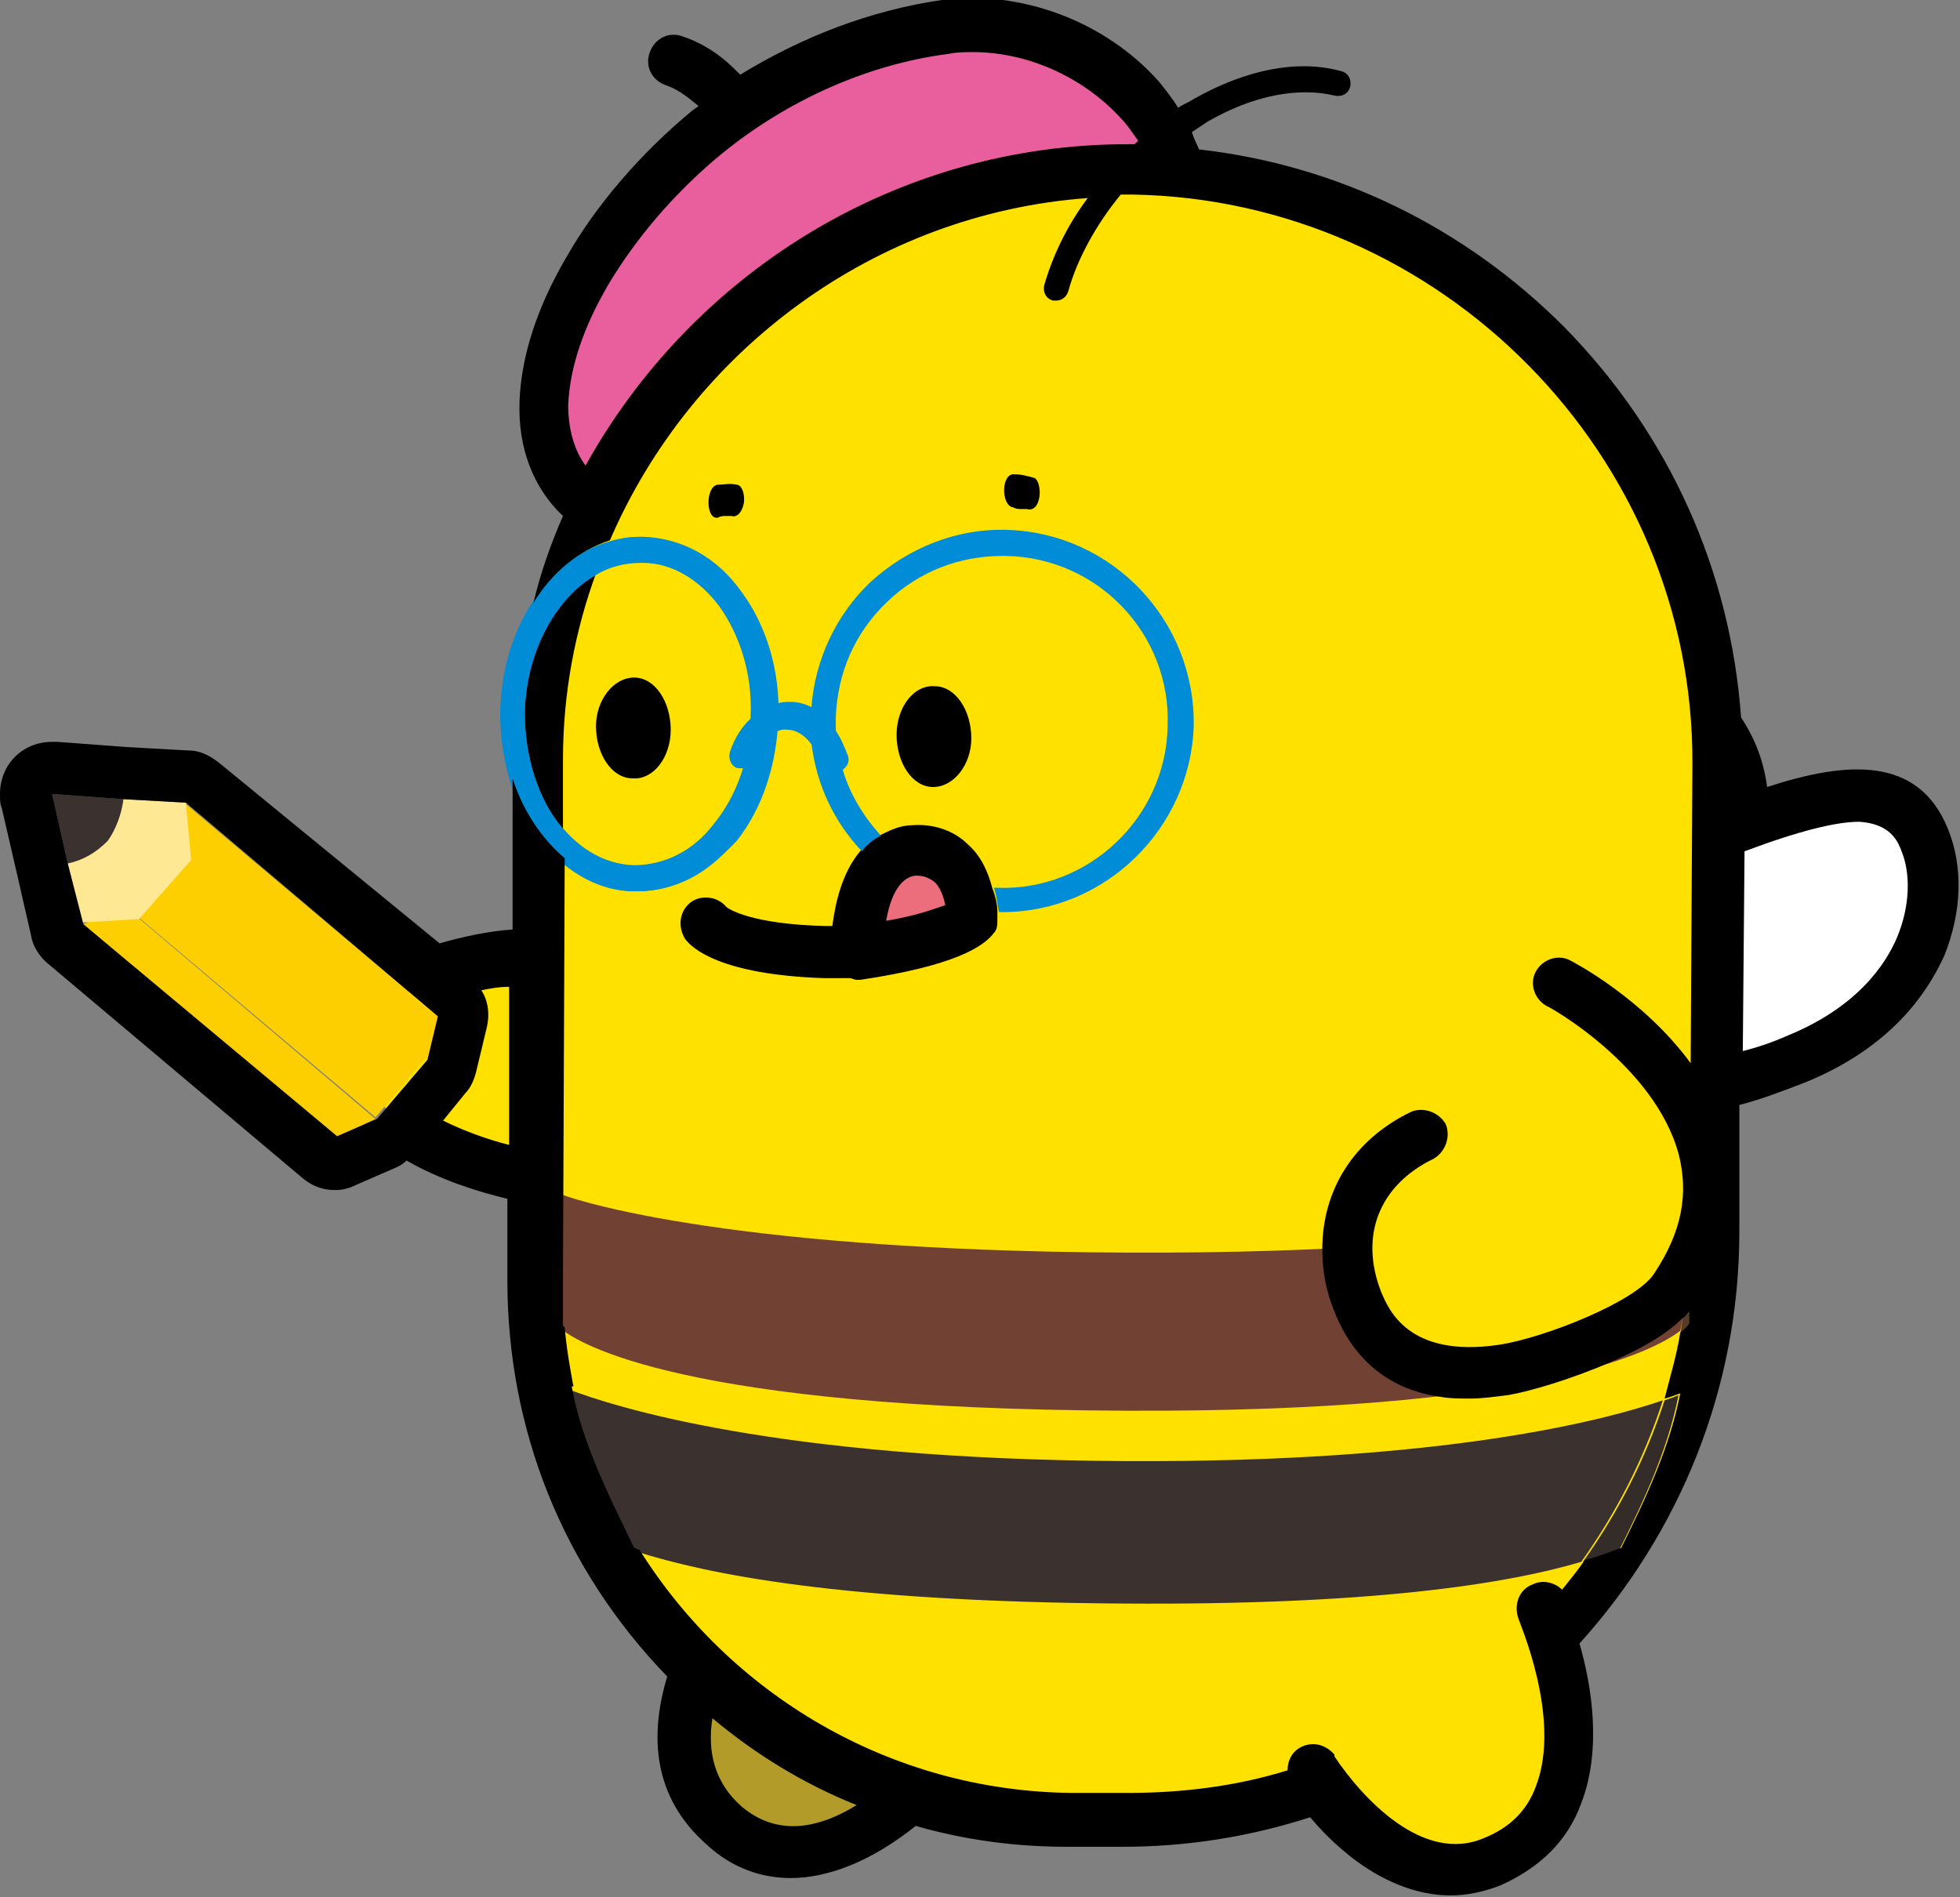 <?xml version="1.0" encoding="utf-8"?>
<!-- Generator: Adobe Illustrator 23.0.0, SVG Export Plug-In . SVG Version: 6.00 Build 0)  -->
<svg version="1.1" id="레이어_1" xmlns="http://www.w3.org/2000/svg" xmlns:xlink="http://www.w3.org/1999/xlink" x="0px"
	 y="0px" width="112.8px" height="109.2px" viewBox="0 0 112.8 109.2" style="enable-background:new 0 0 112.8 109.2;"
	 xml:space="preserve">
<rect x="0" y="0" width="112.8" height="109.2" fill="#808080" stroke="none"/>
<style type="text/css">
	.st0{clip-path:url(#SVGID_2_);fill:#FFFFFF;}
	.st1{clip-path:url(#SVGID_2_);fill:#E95F9E;}
	.st2{clip-path:url(#SVGID_2_);fill:#B39B2A;}
	.st3{clip-path:url(#SVGID_2_);fill:#FFE100;}
	.st4{clip-path:url(#SVGID_2_);fill:#543B2A;}
	.st5{clip-path:url(#SVGID_2_);fill:#332C28;}
	.st6{clip-path:url(#SVGID_2_);fill:#714234;}
	.st7{clip-path:url(#SVGID_2_);fill:#3B322F;}
	.st8{clip-path:url(#SVGID_2_);fill:#EC6D7B;}
	.st9{clip-path:url(#SVGID_2_);fill:#008CD6;}
	.st10{clip-path:url(#SVGID_2_);fill:#FDCF00;}
	.st11{clip-path:url(#SVGID_2_);fill:#FFE893;}
	.st12{clip-path:url(#SVGID_2_);}
</style>
<g>
	<defs>
		<rect id="SVGID_1_" x="0" y="0" width="112.8" height="109.2"/>
	</defs>
	<clipPath id="SVGID_2_">
		<use xlink:href="#SVGID_1_"  style="overflow:visible;"/>
	</clipPath>
	<path class="st0" d="M41.6,5.5c0,0-1-1.3-2.8-1.9"/>
	<path class="st1" d="M54.4,1.6c-5,0.7-9.8,2.8-13.7,6.1c-2.5,2.1-5.1,4.9-6.9,8c-1.4,2.4-2.4,5-2.5,7.6c-0.2,4.3,2.6,6.9,6.7,7.3
		c9,1,18.4-1.9,25-7.9c0.9-0.8,1.7-1.6,2.4-2.5c0.3-0.4,0.6-0.8,0.9-1.2c0.8-1.2,1.4-2.5,1.7-3.9C70,7.2,61.8,0.6,54.4,1.6"/>
	<path class="st2" d="M44.4,89.1c0,0-9.1,10.4-2.7,16c3.5,3.1,7.7,0.9,10.6-1.5"/>
	<path class="st0" d="M96,55.8c-5.9,5.5-12.8,7.7-15.4,4.9c-2.6-2.8,0.1-9.5,6-15c5.9-5.5,9.2-7.2,11.8-4.4
		C101,44.1,101.9,50.3,96,55.8"/>
	<path class="st0" d="M103.5,61c-7.4,3.1-14.7,2.7-16.1-0.8c-1.5-3.5,3.4-8.9,10.8-11.9c7.4-3.1,11.1-3.5,12.6,0
		C112.3,51.8,110.9,57.9,103.5,61"/>
	<path class="st3" d="M36.8,55.7c0,0-13.7-2.8-15.4,4.7c-1.4,5.9,10.4,7.5,10.4,7.5"/>
	<path class="st3" d="M64.7,104.9c18.7,0,33.9-15.2,34-33.8l0.1-27c0-9-3.5-17.6-9.9-24.1c-6.4-6.5-14.9-10.1-24-10.1h-0.2
		C46.2,9.9,31,25,30.9,43.7l-0.2,30c0,8.2,3.2,16,9,21.9c5.8,5.9,13.6,9.2,21.8,9.2L64.7,104.9z"/>
	<path class="st4" d="M32.4,76.6c-0.1-0.1-0.1-0.1-0.1-0.1l0-7.7l0,4.9C32.2,74.7,32.3,75.7,32.4,76.6"/>
	<path class="st4" d="M97.2,76.3c0,0-0.1,0.2-0.5,0.5c0.3-1.9,0.5-3.8,0.5-5.7L97.2,76.3z"/>
	<path class="st5" d="M96.6,80.3c-0.6,3.1-2,6.1-3.4,8.9c-0.6,0.2-1.3,0.5-2.1,0.7c2-2.8,3.6-5.9,4.7-9.3
		C96.1,80.5,96.4,80.4,96.6,80.3"/>
	<path class="st5" d="M36.7,89.3c-0.1,0-0.2-0.1-0.3-0.1c-1.4-2.9-3-6-3.6-9.3c0,0,0.1,0,0.1,0C33.6,83.3,34.9,86.5,36.7,89.3"/>
	<path class="st6" d="M64.9,72.1c23.9,0.1,32.4-3.1,32.4-3.1l0,1.9c0,2-0.2,3.9-0.6,5.7c-1.7,1.3-8.6,4.7-31.9,4.6
		c-25.6-0.1-31.5-3.9-32.5-4.7c-0.1-1-0.1-1.9-0.1-2.9l0-4.9C32.3,68.8,40.9,72,64.9,72.1"/>
	<path class="st7" d="M64.8,84.1c18.5,0.1,27.7-2.4,30.9-3.5c-1.1,3.4-2.7,6.5-4.7,9.3c-4.4,1.3-12.2,2.5-26.3,2.4
		c-16.3-0.1-24-1.7-28.1-3c-1.8-2.8-3.1-6-3.8-9.3C35.2,80.9,44.5,84,64.8,84.1"/>
	<path class="st3" d="M89.7,56.7c0,0,13.4,7.1,6.8,17.5C95,76.5,89,78.6,86.6,79c-3,0.5-6.8,0.2-8.4-4c-1.6-4.2,0-7.8,3.7-9.6"/>
	<path class="st3" d="M88.7,92.6c0,0,5.1,11.2-2.8,14.6c-4.3,1.9-8.5-2.2-10.5-5.3"/>
	<path class="st3" d="M54.9,52.7c0,0-1.6,2.1-7.4,1.9c-5.8-0.1-6.8-1.6-6.8-1.6"/>
	<path class="st8" d="M49.4,54.7c0,0-0.1-5.6,3.2-5.8c3.3-0.2,3.3,4,3.3,4S55.1,54,49.4,54.7"/>
	<path class="st9" d="M36.7,51.3c-0.1,0-0.1,0-0.2,0c-4.4-0.1-7.8-4.8-7.7-10.4c0.1-5.5,3.7-10,8.1-10c0.1,0,0.1,0,0.2,0
		c2.2,0.1,4.2,1.2,5.6,3.2c1.4,1.9,2.2,4.5,2.1,7.2c-0.1,2.7-0.9,5.2-2.4,7.1C40.7,50.2,38.8,51.3,36.7,51.3 M36.8,32.3
		c-3.6,0-6.5,3.8-6.6,8.6c-0.1,4.8,2.7,8.8,6.3,8.9c1.7,0,3.4-0.8,4.6-2.4c1.3-1.6,2.1-3.8,2.1-6.2c0.1-2.4-0.6-4.6-1.8-6.3
		c-1.2-1.6-2.8-2.6-4.5-2.6C36.9,32.3,36.9,32.3,36.8,32.3"/>
	<path class="st9" d="M48,44.3c0.1,0,0.1,0,0.2,0c0.4-0.1,0.6-0.5,0.5-0.9c-0.5-1.8-1.8-2.9-3.3-2.9c-1.5,0-2.8,1-3.4,2.8
		c-0.1,0.4,0.1,0.8,0.4,0.9c0.4,0.1,0.8-0.1,0.9-0.4c0.4-1.2,1.2-1.9,2-1.8c0.8,0,1.6,0.8,1.9,1.9C47.5,44.1,47.7,44.3,48,44.3"/>
	<polygon class="st10" points="24.6,61 25.2,58.5 10.6,46.2 10,48.7 	"/>
	<rect x="13.6" y="47" transform="matrix(0.645 -0.764 0.764 0.645 -37.585 32.134)" class="st10" width="4.5" height="19"/>
	<polygon class="st10" points="19.3,65.5 21.6,64.4 7.1,52.1 4.8,53.2 	"/>
	<path class="st11" d="M3.9,49.7c0.8-0.2,1.6-0.6,2.2-1.3C6.7,47.7,7,46.8,7.1,46l3.6,0.2l0.3,3.3L8,52.9l-3.3,0.2L3.9,49.7z"/>
	<path class="st7" d="M3.9,49.7l-0.9-4L7.1,46c-0.1,0.8-0.4,1.7-0.9,2.4C5.5,49.1,4.8,49.5,3.9,49.7"/>
	<path class="st12" d="M34.3,33c-1.2,3.3-1.9,6.9-1.9,10.7l0,4c-1.4-1.6-2.2-4.1-2.2-6.7C30.3,37.4,31.9,34.4,34.3,33"/>
	<path class="st12" d="M36.5,39c1.2,0,2.1,1.4,2.1,3c0,1.6-1,2.9-2.2,2.8c-1.2,0-2.1-1.4-2.1-3C34.3,40.3,35.3,39,36.5,39"/>
	<path class="st12" d="M53.7,45.3c-1.2,0-2.1-1.4-2.1-3c0-1.6,1-2.9,2.2-2.8c1.2,0,2.1,1.4,2.1,3C55.9,44,54.9,45.3,53.7,45.3"/>
	<path class="st12" d="M58.4,27.3c0.4,0,0.7,0.1,1.1,0.2c0.3,0.1,0.4,0.8,0.3,1.2c-0.1,0.5-0.4,0.7-0.7,0.6c0.1,0-0.1,0-0.1,0
		c-0.1,0-0.1,0-0.2,0c-0.2,0-0.3,0-0.5-0.1C57.6,29.1,57.6,27.2,58.4,27.3"/>
	<path class="st12" d="M42.1,29.7c0.1,0-0.1,0-0.1,0c-0.1,0-0.1,0-0.2,0c-0.2,0-0.3,0-0.5,0.1c-0.7,0.1-0.7-1.8,0-1.9
		c0.4,0,0.7-0.1,1.1,0c0.3,0,0.5,0.6,0.4,1.1C42.7,29.5,42.4,29.8,42.1,29.7"/>
	<path class="st12" d="M57.2,53.7c0.2-0.2,0.2-0.5,0.2-0.8c0-0.1,0-0.2,0-0.4c0-0.4-0.1-0.9-0.3-1.4c-0.2-0.8-0.6-1.8-1.4-2.5
		c-0.8-0.8-2-1.2-3.2-1.1c-0.7,0-1.3,0.3-1.9,0.6c-0.4,0.2-0.8,0.6-1.1,0.9c-1,1.2-1.4,2.8-1.6,4.3c-0.1,0-0.2,0-0.4,0
		c-4.3-0.1-5.6-1-5.7-1.1c-0.5-0.6-1.4-0.7-2-0.3c-0.7,0.5-0.8,1.4-0.4,2.1c0.4,0.6,2.1,2.1,8,2.3c0.2,0,0.4,0,0.6,0
		c0.3,0,0.6,0,0.9,0c0.1,0,0.3,0.1,0.4,0.1c0.1,0,0.1,0,0.2,0C54.9,55.6,56.6,54.5,57.2,53.7 M51,53c0.2-1.2,0.7-2.5,1.7-2.6
		c0.6,0,0.8,0.2,1,0.3c0.4,0.3,0.6,0.9,0.7,1.4C53.8,52.3,52.8,52.7,51,53"/>
	<path class="st9" d="M35,31.2c-1.8,0.5-3.3,1.8-4.4,3.6c-1.1,1.7-1.7,3.8-1.8,6.1c0,1.5,0.2,2.9,0.6,4.2c0.6,1.9,1.7,3.5,3,4.6
		c1.2,1,2.6,1.6,4.1,1.6c0.1,0,0.1,0,0.2,0c2.1,0,4.1-1,5.6-2.9c1.4-1.7,2.2-3.9,2.4-6.3c0.3-0.1,0.5-0.2,0.8-0.2
		c0.5,0,0.9,0.2,1.2,0.6c0,0.1,0,0.2,0,0.3c0.3,2.4,1.3,4.5,2.9,6.2c0.3-0.4,0.7-0.7,1.1-0.9c-1-1.1-1.8-2.4-2.2-3.8
		c0.3-0.2,0.4-0.5,0.3-0.8c-0.2-0.5-0.4-1-0.7-1.4c0-0.3,0-0.5,0-0.8c0.1-2.6,1.1-4.9,3-6.7c1.8-1.7,4.1-2.6,6.6-2.6
		c0.1,0,0.2,0,0.2,0c5.3,0.1,9.5,4.5,9.3,9.8c-0.1,5.3-4.6,9.5-9.8,9.3c-0.1,0-0.2,0-0.2,0c0.2,0.6,0.2,1.1,0.3,1.4
		c0.1,0,0.1,0,0.2,0c5.9,0,10.8-4.8,11-10.7c0.1-6.1-4.7-11.1-10.7-11.3c-2.9-0.1-5.7,1-7.9,3c-2,1.9-3.2,4.5-3.4,7.2
		c-0.4-0.2-0.8-0.3-1.2-0.3c-0.3,0-0.5,0-0.8,0.1c-0.1-2.4-0.8-4.7-2.1-6.4c-1.5-2-3.5-3.1-5.6-3.2c-0.1,0-0.1,0-0.2,0
		C36.2,30.9,35.6,31,35,31.2 M32.4,47.7c-1.4-1.6-2.2-4.1-2.2-6.7c0.1-3.5,1.8-6.6,4.1-7.9c0.8-0.5,1.7-0.7,2.6-0.7c0,0,0.1,0,0.1,0
		c1.7,0,3.3,1,4.5,2.6c1.2,1.7,1.9,3.9,1.8,6.3c0,0,0,0,0,0.1c-0.5,0.5-0.9,1.1-1.2,1.9c-0.1,0.4,0.1,0.8,0.4,0.9c0.1,0,0.2,0,0.3,0
		c-0.4,1.3-0.9,2.4-1.7,3.3c-1.3,1.6-2.9,2.4-4.6,2.4C34.9,49.8,33.5,49,32.4,47.7"/>
	<path class="st12" d="M3,42.7c-1.7,0-3,1.3-3,3c0,0.3,0,0.6,0.1,0.8L1,50.4l0.8,3.5c0.1,0.6,0.5,1.2,1,1.6l14.6,12.3
		c0.6,0.5,1.2,0.7,1.9,0.7c0.4,0,0.8-0.1,1.2-0.3l2.3-1c0.2-0.1,0.4-0.2,0.6-0.4c1.9,1.1,4.1,1.8,5.8,2.2l0,4.7
		c0,8.6,3.2,16.6,9.2,22.8c-1,3.3-0.9,6.9,2.3,9.7c1.4,1.3,3.1,1.9,4.8,1.9c2.2,0,4.7-1,7.2-3c2.8,0.8,5.7,1.2,8.7,1.2l3,0h0.2
		c3.8,0,7.4-0.6,10.8-1.7c2.1,2.5,5,4.5,8.1,4.5c0.9,0,1.9-0.2,2.9-0.6c2.2-1,3.8-2.5,4.6-4.7c1.2-3.1,0.6-6.8-0.1-9.2
		c5.7-6.3,9.2-14.6,9.2-23.7l0-7.3c1.2-0.3,2.5-0.8,3.8-1.3c4.9-2,7-5.1,8-7.3c1-2.5,1.1-5.1,0.2-7.3c-1.7-4.2-5.8-3.9-10.4-2.4
		c-0.2-1.5-0.7-2.8-1.5-4c-0.6-8.4-4.1-16.3-10.2-22.5C84.3,13.1,77,9.5,69,8.6c-0.1-0.3-0.3-0.6-0.4-1c0.3-0.2,0.6-0.4,0.9-0.6
		c2.6-1.5,5.2-2,7.3-1.5c0.4,0.1,0.8-0.1,0.9-0.5c0.1-0.4-0.1-0.8-0.5-0.9c-2.5-0.7-5.5-0.1-8.5,1.6c-0.3,0.2-0.6,0.3-0.9,0.5
		c-0.3-0.5-0.7-1-1.1-1.5c-3.1-3.5-8-5.3-12.5-4.7c-4.1,0.6-8,2.1-11.6,4.3c-0.4-0.4-1.5-1.6-3.3-2.2c-0.8-0.3-1.6,0.1-1.9,0.9
		c-0.3,0.8,0.1,1.6,0.9,1.9c0.9,0.3,1.5,0.9,1.9,1.2c-0.1,0.1-0.3,0.2-0.4,0.3c-2.9,2.4-5.5,5.4-7.2,8.4c-1.7,2.9-2.6,5.7-2.7,8.3
		c-0.1,2.7,0.8,5,2.5,6.6c-0.7,1.6-1.3,3.3-1.7,5c1.1-1.8,2.6-3,4.4-3.6c4.7-10.9,15.2-18.8,27.5-19.7c-1.2,1.6-2,3.3-2.5,5
		c-0.1,0.4,0.1,0.8,0.5,0.9c0.1,0,0.1,0,0.2,0c0.3,0,0.6-0.2,0.7-0.6c0.5-1.8,1.6-3.8,3-5.5c0.2,0,0.3,0,0.5,0c0.1,0,0.1,0,0.2,0
		C82.9,11.5,97.5,26.2,97.4,44l-0.1,17.2c-2.7-3.7-6.7-5.8-6.9-5.9c-0.7-0.4-1.6-0.1-2,0.6c-0.4,0.7-0.1,1.6,0.6,2
		c0.1,0,6.2,3.4,7.6,8.5c0.6,2.3,0.2,4.5-1.4,6.9c-1,1.6-6.3,3.7-8.9,4.1c-5.3,0.8-6.4-2.1-6.8-3c-1.3-3.3-0.1-6.2,3-7.7
		c0.7-0.4,1-1.3,0.7-2c-0.4-0.7-1.3-1-2-0.7c-3.3,1.6-5.1,4.5-5.1,7.9c0,1.2,0.2,2.4,0.7,3.6c1.1,2.8,3.2,4.5,6.1,4.9
		c0.5,0.1,1.1,0.1,1.7,0.1c0.7,0,1.4-0.1,2.2-0.2c1.2-0.2,3.6-0.9,5.9-1.9c1.6-0.7,3.1-1.5,4.1-2.5c0.2-0.1,0.3-0.3,0.4-0.4l0,0.7
		c0,0-0.1,0.2-0.5,0.5c-0.2,1.3-0.6,2.6-0.9,3.8c0.4-0.1,0.6-0.2,0.9-0.3c-0.6,3.1-2,6.1-3.4,8.9c-0.6,0.2-1.3,0.5-2.1,0.7
		c-0.4,0.6-0.9,1.2-1.3,1.7c-0.4-0.4-1.1-0.6-1.7-0.3c-0.8,0.3-1.1,1.2-0.8,2c0,0.1,2.5,5.7,1,9.6c-0.5,1.4-1.5,2.4-3,3
		c-3.5,1.5-7-2.3-8.6-4.7c0,0,0,0,0-0.1l0,0l0,0c-0.5-0.6-1.3-0.8-2-0.4c-0.5,0.3-0.7,0.8-0.7,1.3c-2.9,0.9-6,1.3-9.2,1.3h-0.2l-3,0
		c-10.5-0.1-19.7-5.7-24.9-14c-0.1,0-0.2-0.1-0.3-0.1c-1.4-2.9-3-6-3.6-9.3c0,0,0.1,0,0.1,0c-0.2-1.1-0.4-2.2-0.5-3.4
		c-0.1-0.1-0.1-0.1-0.1-0.1l0-2.8l0.1-24.1c-1.3-1.1-2.4-2.7-3-4.6l0,8.7c-1.4,0.1-2.8,0.4-4.2,0.8L12.6,43.9
		c-0.5-0.4-1.1-0.7-1.7-0.7L7.3,43l-4-0.3C3.2,42.7,3.1,42.7,3,42.7L3,42.7L3,42.7L3,42.7 M29.3,65.9c-1.2-0.3-2.6-0.8-3.8-1.4
		l1.3-1.6c0.3-0.3,0.5-0.8,0.6-1.2l0.6-2.5c0.2-0.8,0.1-1.6-0.3-2.2c0.5-0.1,1-0.2,1.6-0.2L29.3,65.9z M42.7,104
		c-1.6-1.4-2-3.2-1.7-5.1c2.5,2.1,5.3,3.8,8.3,5C46.7,105.5,44.5,105.5,42.7,104 M109.4,48.9c0.6,1.4,0.5,3.3-0.2,5
		c-0.7,1.7-2.4,4.1-6.3,5.7c-0.9,0.4-1.8,0.7-2.6,0.9l0.1-11.5c3.2-1.2,5.3-1.7,6.6-1.7C108.5,47.4,109.1,48.1,109.4,48.9 M56,3
		c3.1,0,6.3,1.4,8.5,3.8c0.4,0.4,0.7,0.9,1,1.3c-0.1,0.1-0.1,0.1-0.2,0.2c-0.1,0-0.1,0-0.2,0h-0.2c-13.4,0-25.1,7.5-31.2,18.5
		c-0.6-0.8-1-2-1-3.5c0.1-2.2,0.9-4.5,2.3-6.9c1.6-2.7,3.9-5.4,6.6-7.6c3.7-3,8.3-5.1,13-5.7C55.1,3,55.5,3,56,3 M3.9,49.7l-0.9-4
		L7.1,46l3.6,0.2h0l14.5,12.3L24.6,61l-2.9,3.4l-2.3,1L4.8,53.2l0,0L3.9,49.7z"/>
</g>
</svg>
